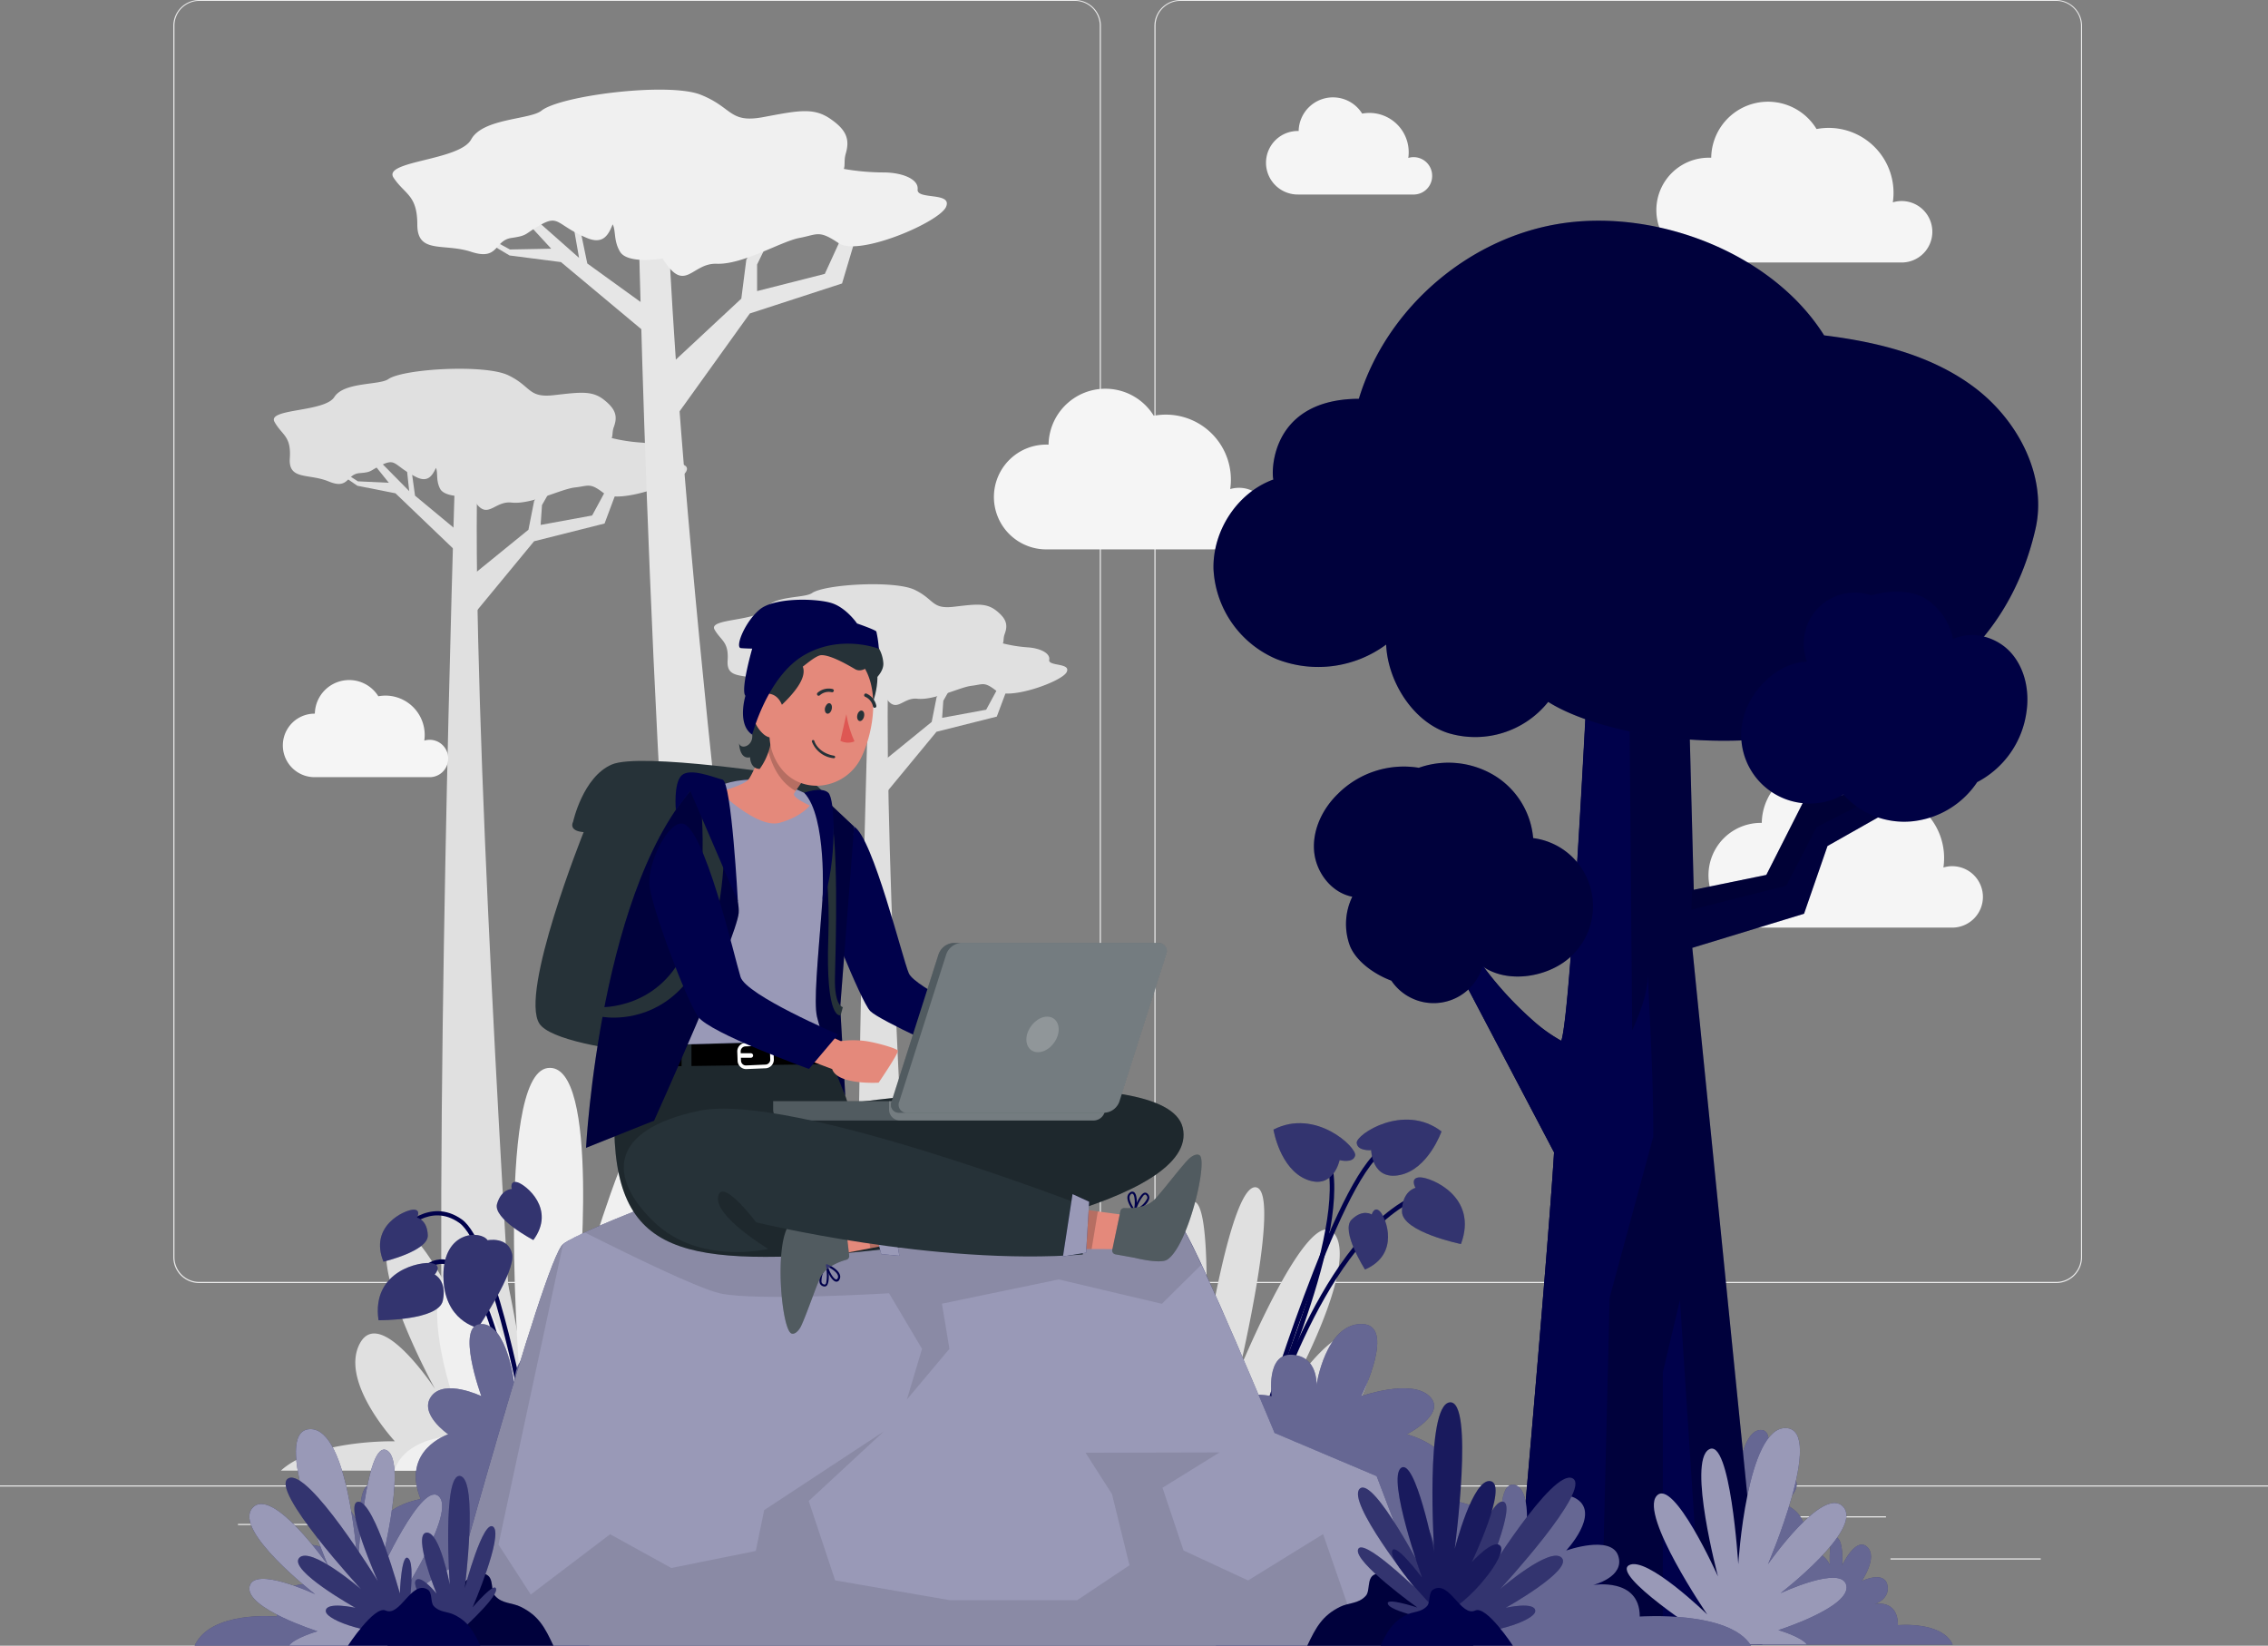 <svg xmlns="http://www.w3.org/2000/svg" width="616.467" height="447.222" viewBox="0 0 616.467 447.222"><rect x="0" y="0" width="616.467" height="447.222" fill="#808080" stroke="none"/><defs><style>.a{fill:#ebebeb;}.b{fill:#e0e0e0;}.c{fill:#e6e6e6;}.d{fill:#f0f0f0;}.e{fill:#f5f5f5;}.f{fill:#00014b;}.g,.k,.l,.m,.p{fill:#fff;}.g{opacity:0.4;}.h,.j,.l{opacity:0.2;}.i,.m{opacity:0.1;}.k{opacity:0.6;}.n{fill:#263238;}.o{fill:#e4897b;}.q{fill:#de5753;}</style></defs><g transform="translate(0 -55)"><g transform="translate(0 55)"><rect class="a" width="616.467" height="0.308" transform="translate(0 403.663)"/><rect class="a" width="40.835" height="0.308" transform="translate(513.862 423.5)"/><rect class="a" width="10.714" height="0.308" transform="translate(397.658 426.854)"/><rect class="a" width="23.66" height="0.308" transform="translate(488.969 412.059)"/><rect class="a" width="53.25" height="0.308" transform="translate(64.68 414.13)"/><rect class="a" width="7.804" height="0.308" transform="translate(128.916 414.13)"/><rect class="a" width="115.501" height="0.308" transform="translate(162.094 419.333)"/><path class="a" d="M283.3,403.674H45.238a7.04,7.04,0,0,1-7.028-7.04V61.978A7.04,7.04,0,0,1,45.238,55H283.3a7.04,7.04,0,0,1,7.04,7.04V396.634A7.04,7.04,0,0,1,283.3,403.674ZM45.238,55.247a6.732,6.732,0,0,0-6.719,6.732V396.634a6.732,6.732,0,0,0,6.719,6.732H283.3a6.744,6.744,0,0,0,6.732-6.732V61.978a6.744,6.744,0,0,0-6.732-6.732Z" transform="translate(8.9 -55)"/><path class="a" d="M499.62,403.674H261.54a7.052,7.052,0,0,1-7.04-7.04V61.978A7.052,7.052,0,0,1,261.54,55H499.62a7.04,7.04,0,0,1,7.015,6.978V396.634A7.04,7.04,0,0,1,499.62,403.674ZM261.54,55.247a6.744,6.744,0,0,0-6.732,6.732V396.634a6.744,6.744,0,0,0,6.732,6.732H499.62a6.744,6.744,0,0,0,6.732-6.732V61.978a6.744,6.744,0,0,0-6.732-6.732Z" transform="translate(59.282 -55)"/><path class="b" d="M147.089,393.688H61.93c9.235-8.483,30.971-7.965,30.971-7.965s-15.079-16.188-9.518-26.582,20.454,12.391,20.454,12.391-18.728-33.893-11.762-42.339S117.77,366.3,117.77,366.3s-11.38-48.22-4.537-49.589,13.994,45.729,13.994,45.729-2.466-43.054,3.292-41.821,3.008,57.405,3.008,57.405,5.795-28.666,8.261-19.517-2.466,28.74-2.466,28.74a7.4,7.4,0,0,1,7.768,6.436Z" transform="translate(14.426 5.956)"/><path class="b" d="M167.24,398.04H277.822c-11.984-11.01-40.218-10.332-40.218-10.332s19.579-21.046,12.329-34.522-26.545,16.028-26.545,16.028S247.7,325.2,238.652,314.226,205.3,362.433,205.3,362.433s14.8-62.621,5.881-64.4-18.161,59.378-18.161,59.378,3.193-55.9-4.291-54.311-3.847,74.555-3.847,74.555-7.521-37.222-10.739-25.349,3.218,37.321,3.218,37.321C169.989,389.78,167.857,394.847,167.24,398.04Z" transform="translate(38.956 1.603)"/><path class="b" d="M249.48,393.688h85.159c-9.235-8.483-30.971-7.965-30.971-7.965s15.079-16.188,9.518-26.582-20.454,12.391-20.454,12.391,18.728-33.893,11.762-42.339S278.8,366.3,278.8,366.3s11.38-48.22,4.537-49.589-13.994,45.729-13.994,45.729,2.466-43.054-3.292-41.821-2.971,57.405-2.971,57.405-5.795-28.666-8.261-19.517,2.466,28.74,2.466,28.74A7.4,7.4,0,0,0,249.48,393.688Z" transform="translate(58.112 5.956)"/><path class="b" d="M118.625,430.031c-3.773-57.948-12.859-206.233-11.577-268.965l-6.054-.407s-6.041,188.984-2.737,269.371Z" transform="translate(22.657 -30.388)"/><path class="b" d="M104.44,188.707l15.547-12.638,1.553-7.841,9.333-14.24,2.01-.727-9.21,16.1-.37,5.4L137.3,172.2l5.856-10.813,6.177-4.845.925,1.6-5.265,4.7-4.315,11.54-19.16,4.821L101.53,203.428Z" transform="translate(23.65 -32.112)"/><path class="b" d="M108.2,178.124l-.752,5.3-16.8-16.09-10.357-2.047L72.3,159.778l.542-.53,7.595,4.833,8.409.395-7.965-9.9-7.841-5.708.53-.333,7.866,5.092,12.946,13.106L93.1,154.748l-3-5.092-.3-1.406L93.58,153.8l9.839-3.243.826.616-10.1,3.588,1.825,13.217Z" transform="translate(16.841 -33.279)"/><path class="b" d="M166.921,160.272c.382-2.145-3.021-3.7-6.695-3.933a46.457,46.457,0,0,1-8.026-1.233c.345-.764.1-1.689.592-3.021,1.073-2.91.493-4.87-2.725-7.4s-6.461-2.034-13.562-1.233-6.066-2.367-12.428-5.413-28.518-1.775-32.6,1.06c-2.466,1.7-12.021.7-14.672,4.87s-18.321,3.058-16.25,6.756,4.574,3.785,4.155,9.863,5.092,4.044,10.591,6.325,4.759-2,8.359-2.269,2.6-.641,6.3-2.355,3.181.444,9.05,3.391c3.23,1.627,4.426-.345,5.425-2.466.6,1.369-.074,3.366,1.134,5.684.974,1.849,4.858,2.269,8.557,1.923,4.056,7.694,5.795,1.233,10.874,1.825,5.363.579,13.427-3.7,17.2-4.106s4.032-1.418,7.928,1.615,20.726-2.885,22.316-5.93S166.539,162.417,166.921,160.272Z" transform="translate(14.062 -36.066)"/><path class="b" d="M206.265,419.789c-3.575-56.653-9.863-166.015-8.914-214.814l-5.178-.345s-4.5,140.406-2.811,215.159Z" transform="translate(44.02 -20.146)"/><path class="b" d="M195.093,228.618l13.291-10.813,1.332-6.707,7.977-12.169,1.714-.629-7.866,13.76-.321,4.636,11.972-2.207,5.006-9.235,5.289-4.155.789,1.369-4.5,4.019-3.7,9.876-16.386,4.118-17.1,20.713Z" transform="translate(44.861 -21.621)"/><path class="b" d="M198.3,219.569l-.641,4.525-14.376-13.76-8.852-1.751-6.83-4.71.468-.456,6.485,4.13,7.188.345-6.806-8.47-6.707-4.882.456-.284,6.732,4.352,11.072,11.207-1.1-10.246-2.577-4.365-.247-1.2,3.23,4.747,8.421-2.774.7.53-8.631,3.07,1.554,11.306Z" transform="translate(39.04 -22.62)"/><path class="b" d="M248.526,204.3c.321-1.837-2.589-3.144-5.721-3.366a39.12,39.12,0,0,1-6.88-1.085c.3-.653.086-1.455.506-2.589.925-2.466.432-4.155-2.318-6.325s-5.536-1.738-11.565-1.036-5.178-2.022-10.628-4.623-24.387-1.517-27.877.9c-2.1,1.455-10.283.616-12.551,4.18S155.785,193,157.56,196.1s3.9,3.243,3.551,8.421,4.34,3.452,9.05,5.4,4.081-1.7,7.151-1.936,2.232-.542,5.388-2.01,2.725.37,7.743,2.9c2.762,1.393,3.785-.3,4.648-2.059.505,1.171-.074,2.885.962,4.858.826,1.59,4.155,1.948,7.311,1.652,3.465,6.584,4.932,1.085,9.309,1.566,4.574.493,11.479-3.132,14.709-3.514s3.44-1.233,6.781,1.381,17.73-2.466,19.086-5.08S248.144,206.135,248.526,204.3Z" transform="translate(36.664 -25.005)"/><path class="c" d="M176.568,385.909c-1.147-8.113-22.735-174.916-27.63-278.409H140.85s4.55,209.093,18.1,285.313Z" transform="translate(32.809 -42.771)"/><path class="d" d="M86.92,400.921H301.611c-23.29-12.7-78.082-11.91-78.082-11.91s38.011-24.252,23.993-39.787-51.549,18.494-51.549,18.494,47.2-50.723,29.59-63.373S160.8,359.9,160.8,359.9s28.666-72.176,11.429-74.223-35.274,68.44-35.274,68.44,6.165-64.433-8.322-62.6-7.484,85.923-7.484,85.923-14.6-42.894-20.837-29.221,6.263,43.017,6.263,43.017C92.234,391.4,88.1,397.246,86.92,400.921Z" transform="translate(20.247 -1.277)"/><path class="c" d="M148.055,144.987l19.554-18.21,1.356-10.579,11.146-19.8,2.6-1.147L171.9,117.5v7.225l18.4-4.673,6.83-14.906,7.78-7.028,1.369,2.047L199.69,106.9l-4.7,15.757-25.066,8.15L145.49,164.837Z" transform="translate(33.89 -45.624)"/><path class="c" d="M152.751,130.342l-.518,7.1-23.82-19.887-13.969-1.8-11.133-6.621.69-.752,10.529,5.745,11.232-.21-11.5-12.477L103.31,94.55l.69-.493,10.924,6.078,18.408,16.275-2.786-15.843-4.451-6.51-.518-1.837,5.536,7.052,12.8-5.215,1.147.752-13.106,5.7,3.613,17.421Z" transform="translate(24.064 -46.33)"/><path class="d" d="M229.269,101.885c.308-2.885-4.352-4.624-9.259-4.624a63.683,63.683,0,0,1-10.8-.962c.382-1.06,0-2.281.505-4.093,1.171-3.958.234-6.522-4.291-9.592s-8.791-2.133-18.1-.395-8.273-2.6-17.027-6.078-38.11.21-43.288,4.34c-3.107,2.466-15.942,2.022-19.1,7.817S83.746,94.081,86.828,98.7s6.448,4.636,6.448,12.736,7.126,4.932,14.66,7.4,6.165-3.082,10.924-3.773,3.4-1.085,8.174-3.7,4.266.3,12.329,3.7c4.451,1.874,5.869-.851,7.015-3.7.912,1.775.21,4.5,2.022,7.472,1.455,2.38,6.67,2.577,11.553,1.788,6.091,9.863,7.829,1.233,14.647,1.455,7.176.284,17.532-6.078,22.526-7.015s5.228-2.244,10.7,1.43,27.322-5.7,29.159-9.863S228.961,104.782,229.269,101.885Z" transform="translate(20.154 -50.398)"/><path class="e" d="M440.174,112.756a8.347,8.347,0,0,0-8.347-8.347,8.137,8.137,0,0,0-2.392.358A17.645,17.645,0,0,0,408.7,84.843a15.436,15.436,0,0,0-28.629,7.8h-.259a14.24,14.24,0,1,0,0,28.468h52.252A8.347,8.347,0,0,0,440.174,112.756Z" transform="translate(85.056 -49.778)"/><path class="e" d="M294.085,175.943a8.335,8.335,0,0,0-8.347-8.335,8.5,8.5,0,0,0-2.392.345,17.675,17.675,0,0,0-20.775-19.924,15.449,15.449,0,0,0-28.6,7.841h-.2a14.24,14.24,0,1,0,0,28.468h52.252A8.335,8.335,0,0,0,294.085,175.943Z" transform="translate(51.038 -35.043)"/><path class="e" d="M451.243,259.366a8.347,8.347,0,0,0-8.347-8.347,8.137,8.137,0,0,0-2.392.358,17.645,17.645,0,0,0-20.738-19.924,15.436,15.436,0,0,0-28.629,7.8h-.259a14.228,14.228,0,1,0,0,28.456H443.13A8.347,8.347,0,0,0,451.243,259.366Z" transform="translate(87.735 -15.628)"/><path class="e" d="M107.319,226.17a5.055,5.055,0,0,0-5.043-5.043,5.13,5.13,0,0,0-1.455.222,10.69,10.69,0,0,0-10.529-12.231,10.255,10.255,0,0,0-1.96.185,9.333,9.333,0,0,0-17.261,4.722h-.16a8.631,8.631,0,0,0,0,17.261h31.5A5.043,5.043,0,0,0,107.319,226.17Z" transform="translate(14.507 -20.085)"/><path class="e" d="M324.244,97.752a5.043,5.043,0,0,0-6.485-4.833,10.69,10.69,0,0,0-10.566-12.231,11.5,11.5,0,0,0-1.973.185A9.333,9.333,0,0,0,287.958,85.6h-.148a8.631,8.631,0,1,0,0,17.261H319.4A5.03,5.03,0,0,0,324.244,97.752Z" transform="translate(65.03 -50.001)"/></g><g transform="translate(329.837 114.976)"><path class="f" d="M373.085,406.944s-4.007-.21-4.4-11.1,6.658-13.883,12.083-12.539c0,0-.789-7.8,2.725-7.509s3.28,5.487,3.28,5.487,1.233-11.1,6-11.1,0,13.081,0,13.081,6.646-3.193,9.087,0-3.045,6.929-3.045,6.929,8.631,2.811,5.006,11.738c0,0,6,.937,7.681,4.932,0,0-.481-8.076,1.689-7.533s1.677,7.62,1.677,7.62,3.6-7.767,6.72-5.03-1.43,9.333-1.43,9.333,6-2.91,6.954.949-3.354,5.3-3.354,5.3S430,416.067,430,423.231c0,0,12.009-1.147,14.894,5.289H373.38Z" transform="translate(-243.962 -41.558)"/><path class="g" d="M373.085,406.944s-4.007-.21-4.4-11.1,6.658-13.883,12.083-12.539c0,0-.789-7.8,2.725-7.509s3.28,5.487,3.28,5.487,1.233-11.1,6-11.1,0,13.081,0,13.081,6.646-3.193,9.087,0-3.045,6.929-3.045,6.929,8.631,2.811,5.006,11.738c0,0,6,.937,7.681,4.932,0,0-.481-8.076,1.689-7.533s1.677,7.62,1.677,7.62,3.6-7.767,6.72-5.03-1.43,9.333-1.43,9.333,6-2.91,6.954.949-3.354,5.3-3.354,5.3S430,416.067,430,423.231c0,0,12.009-1.147,14.894,5.289H373.38Z" transform="translate(-243.962 -41.558)"/><path class="f" d="M348.424,336.691c-1.726,28.357-11.1,133.157-11.1,133.157l67.7.629L385.992,281.111l30.379-9.272,6.374-18.408L448.4,238.92l12.539-19.258-4.845-1.233L442.25,236.207,426.1,239.721l6.917-16.386h-7.669l-19.234,37.95-19.727,4.044-1.8-69.044c-19.826,9.259-26.163-6.165-26.163-6.165s-5.129,108.079-8.014,116.241h0a42.413,42.413,0,0,1-8.1-5.856,94.689,94.689,0,0,1-17.261-20.417l-1.233-2.034H317.65Z" transform="translate(-255.845 -83.502)"/><g class="h" transform="translate(61.805 106.618)"><path d="M348.424,336.691c-1.726,28.357-11.1,133.157-11.1,133.157l67.7.629L385.992,281.111l30.379-9.272,6.374-18.408L448.4,238.92l12.539-19.258-4.845-1.233L442.25,236.207,426.1,239.721l6.917-16.386h-7.669l-19.234,37.95-19.727,4.044-1.8-69.044c-19.826,9.259-26.163-6.165-26.163-6.165s-5.129,108.079-8.014,116.241h0a42.413,42.413,0,0,1-8.1-5.856,94.689,94.689,0,0,1-17.261-20.417l-1.233-2.034H317.65Z" transform="translate(-317.65 -190.12)"/></g><path class="i" d="M406.924,242.955l-8.248,15.9-25.805,6.535s.086-4.056.505-9.259l.111,3.9,19.727-4.044,19.271-37.95h7.693l-6.917,16.386,16.151-3.514,13.846-17.779.678.16-10.665,16.139Z" transform="translate(-242.983 -78.142)"/><path class="f" d="M371.238,341.56l6.091,93.493-10.739-.1V361.164Z" transform="translate(-244.446 -48.227)"/><path class="f" d="M348.433,336.68,317.61,278.1h6.165l1.233,2.034a94.689,94.689,0,0,0,17.261,20.417,42.411,42.411,0,0,0,8.1,5.856c2.885-8.162,8.014-116.241,8.014-116.241a15.93,15.93,0,0,0,10.406,8.631q.431,52.363.875,104.725c2.182-4.932,4.081-9.728,4.266-14.894.653,14.3,1.529,29.677,1.467,43.794l-11.861,43.757-2.293,93.876-23.87-.222S346.707,365.037,348.433,336.68Z" transform="translate(-255.855 -83.491)"/><path class="f" d="M283.905,173.941c-9.863,3.526-16.682,13.969-16.373,24.461a28.111,28.111,0,0,0,17.1,24.363,31.033,31.033,0,0,0,29.825-3.933c.432,10.073,7.311,21.021,16.916,24.067a25.386,25.386,0,0,0,27.125-8.483c25.892,16.262,116.512,22.291,132.442-46.962,3.28-14.3-4.685-29.442-16.361-38.332S448.058,136.6,433.5,134.807c-13.821-22.008-44.472-34.029-70.277-30.577s-48.652,22.945-56.185,47.813C280.786,152.167,283.523,175.7,283.905,173.941Z" transform="translate(-267.522 -103.645)"/><g class="h"><path d="M283.905,173.941c-9.863,3.526-16.682,13.969-16.373,24.461a28.111,28.111,0,0,0,17.1,24.363,31.033,31.033,0,0,0,29.825-3.933c.432,10.073,7.311,21.021,16.916,24.067a25.386,25.386,0,0,0,27.125-8.483c25.892,16.262,116.512,22.291,132.442-46.962,3.28-14.3-4.685-29.442-16.361-38.332S448.058,136.6,433.5,134.807c-13.821-22.008-44.472-34.029-70.277-30.577s-48.652,22.945-56.185,47.813C280.786,152.167,283.523,175.7,283.905,173.941Z" transform="translate(-267.522 -103.645)"/></g><path class="f" d="M310.717,282.34a13.858,13.858,0,0,0,24.794-3.884c6.165,4.315,15.609,3.255,21.823-.949a18.63,18.63,0,0,0-8.076-33.906,22.193,22.193,0,0,0-10.394-16.928,24.178,24.178,0,0,0-20.689-2.182,25.337,25.337,0,0,0-22.02,7.114c-4.155,4.032-6.917,9.753-6.436,15.523s4.7,11.306,10.381,12.4a17,17,0,0,0-.592,13.5C301.347,277.322,306.3,280.7,310.717,282.34Z" transform="translate(-262.364 -75.818)"/><path class="j" d="M310.717,282.34a13.858,13.858,0,0,0,24.794-3.884c6.165,4.315,15.609,3.255,21.823-.949a18.63,18.63,0,0,0-8.076-33.906,22.193,22.193,0,0,0-10.394-16.928,24.178,24.178,0,0,0-20.689-2.182,25.337,25.337,0,0,0-22.02,7.114c-4.155,4.032-6.917,9.753-6.436,15.523s4.7,11.306,10.381,12.4a17,17,0,0,0-.592,13.5C301.347,277.322,306.3,280.7,310.717,282.34Z" transform="translate(-262.364 -75.818)"/><path class="f" d="M419.245,186.42a13.858,13.858,0,0,0-17.483,18c-7.5.234-14.438,6.781-16.879,13.87a18.617,18.617,0,0,0,26.767,22.279,22.193,22.193,0,0,0,18.494,7.274,24.227,24.227,0,0,0,17.865-10.677,25.349,25.349,0,0,0,13.365-18.876c.9-5.709-.321-11.947-4.18-16.275s-10.542-6.165-15.745-3.7a17,17,0,0,0-7.632-11.1C429.762,184.818,423.757,185.089,419.245,186.42Z" transform="translate(-240.422 -84.599)"/><path class="i" d="M419.245,186.42a13.858,13.858,0,0,0-17.483,18c-7.5.234-14.438,6.781-16.879,13.87a18.617,18.617,0,0,0,26.767,22.279,22.193,22.193,0,0,0,18.494,7.274,24.227,24.227,0,0,0,17.865-10.677,25.349,25.349,0,0,0,13.365-18.876c.9-5.709-.321-11.947-4.18-16.275s-10.542-6.165-15.745-3.7a17,17,0,0,0-7.632-11.1C429.762,184.818,423.757,185.089,419.245,186.42Z" transform="translate(-240.422 -84.599)"/><path class="f" d="M379.369,425.9s-24.868-16.114-20.146-18.852,21.293,13.377,21.293,13.377-18.321-26.8-13.8-32.18,16.719,21.848,16.719,21.848-8.285-31.119-2.466-34.522,7.977,31.181,7.977,31.181,2.281-37.481,13.007-36.988-4.932,36.988-4.932,36.988,15.128-21.687,20.491-15.535S400.44,414.64,400.44,414.64s16.78-7.878,17.9-2.034-18.494,12.07-18.494,12.07,6.3,1.812,7.767,3.933H374.1S373.562,427.018,379.369,425.9Z" transform="translate(-246.301 -41.659)"/><path class="k" d="M379.369,425.9s-24.868-16.114-20.146-18.852,21.293,13.377,21.293,13.377-18.321-26.8-13.8-32.18,16.719,21.848,16.719,21.848-8.285-31.119-2.466-34.522,7.977,31.181,7.977,31.181,2.281-37.481,13.007-36.988-4.932,36.988-4.932,36.988,15.128-21.687,20.491-15.535S400.44,414.64,400.44,414.64s16.78-7.878,17.9-2.034-18.494,12.07-18.494,12.07,6.3,1.812,7.767,3.933H374.1S373.562,427.018,379.369,425.9Z" transform="translate(-246.301 -41.659)"/></g><g transform="translate(52.905 359.267)"><path class="f" d="M120.815,374.57c-.086-.444-8.421-43.683-16.558-49.441-7.9-5.573-14.8,2.084-15.042,2.466l-.925-.8c.074-.1,7.878-8.815,16.669-2.6,8.557,6.029,16.719,48.4,17.064,50.205Z" transform="translate(-32.339 -297.084)"/><path class="f" d="M117.618,375.66c0-.3-3.082-30.022-12.662-39.146-2.318-2.207-4.587-3.07-6.744-2.564-5.129,1.171-8.3,9.469-8.322,9.555l-1.159-.431c.136-.37,3.428-9,9.2-10.332,2.589-.592,5.24.37,7.878,2.873,9.863,9.444,12.921,38.689,13.044,39.922Z" transform="translate(-32.237 -294.611)"/><path class="f" d="M109.771,328.648s5.573-1.122,6.646,3.7-9.272,20.109-9.272,20.109-9.395-1.812-9.395-14.166S107.922,325.9,109.771,328.648Z" transform="translate(-30.136 -295.868)"/><path class="l" d="M109.771,328.648s5.573-1.122,6.646,3.7-9.272,20.109-9.272,20.109-9.395-1.812-9.395-14.166S107.922,325.9,109.771,328.648Z" transform="translate(-30.136 -295.868)"/><path class="f" d="M98.751,336.525s2.244-2.466-.7-3.07S81.5,335.379,83.487,348.941c0,0,16.324.136,17.483-5.339S98.751,336.525,98.751,336.525Z" transform="translate(-33.504 -294.425)"/><path class="l" d="M98.751,336.525s2.244-2.466-.7-3.07S81.5,335.379,83.487,348.941c0,0,16.324.136,17.483-5.339S98.751,336.525,98.751,336.525Z" transform="translate(-33.504 -294.425)"/><path class="f" d="M113.6,317.445s-.629-2.466,1.566-1.825,10.542,7.225,4.3,15.683c0,0-11.1-5.795-9.863-9.863S113.6,317.445,113.6,317.445Z" transform="translate(-27.396 -298.585)"/><path class="l" d="M113.6,317.445s-.629-2.466,1.566-1.825,10.542,7.225,4.3,15.683c0,0-11.1-5.795-9.863-9.863S113.6,317.445,113.6,317.445Z" transform="translate(-27.396 -298.585)"/><path class="f" d="M279.413,384.121l-1.233-.333c.148-.505,14.376-51.142,40.107-64.778l.579,1.085C293.641,333.5,279.549,383.616,279.413,384.121Z" transform="translate(11.892 -297.77)"/><path class="f" d="M279.582,380.837l-1.122-.518c.259-.53,24.807-54.187,16.349-71.227l1.1-.543C304.635,326.107,280.605,378.618,279.582,380.837Z" transform="translate(11.958 -300.207)"/><path class="f" d="M278.823,384.816l-1.233-.358c.838-2.786,20.553-68.268,33.166-76.319l.666,1.036C299.24,316.98,279.02,384.138,278.823,384.816Z" transform="translate(11.755 -300.302)"/><path class="f" d="M298.714,312.6s3.7.974,4.229-1.233-10.788-12.958-22.193-7.052c0,0,1.726,10.677,9.025,13.562S298.714,312.6,298.714,312.6Z" transform="translate(12.491 -301.602)"/><path class="l" d="M298.714,312.6s3.7.974,4.229-1.233-10.788-12.958-22.193-7.052c0,0,1.726,10.677,9.025,13.562S298.714,312.6,298.714,312.6Z" transform="translate(12.491 -301.602)"/><path class="f" d="M303.033,310.077s-3.8.321-3.933-2,12.884-10.887,23.044-3.082c0,0-3.576,10.209-11.269,11.824S303.033,310.077,303.033,310.077Z" transform="translate(16.765 -301.783)"/><path class="l" d="M303.033,310.077s-3.8.321-3.933-2,12.884-10.887,23.044-3.082c0,0-3.576,10.209-11.269,11.824S303.033,310.077,303.033,310.077Z" transform="translate(16.765 -301.783)"/><path class="f" d="M312.754,317.358s-1.677-2.9,1.319-2.848,15.806,5.277,11.035,18.112c0,0-16.028-3.267-16.028-8.852S312.754,317.358,312.754,317.358Z" transform="translate(19.09 -298.819)"/><path class="l" d="M312.754,317.358s-1.677-2.9,1.319-2.848,15.806,5.277,11.035,18.112c0,0-16.028-3.267-16.028-8.852S312.754,317.358,312.754,317.358Z" transform="translate(19.09 -298.819)"/><path class="f" d="M303.595,322.959s.7-2.466,2.281-.789,5.511,11.516-4.106,15.732c0,0-6.72-10.554-3.637-13.562S303.595,322.959,303.595,322.959Z" transform="translate(16.352 -297.17)"/><path class="l" d="M303.595,322.959s.7-2.466,2.281-.789,5.511,11.516-4.106,15.732c0,0-6.72-10.554-3.637-13.562S303.595,322.959,303.595,322.959Z" transform="translate(16.352 -297.17)"/><path class="f" d="M93.829,323.788s1.233-2.269-1.073-2.158-12,4.4-8.039,14.129c0,0,12.181-2.873,12.046-7.151S93.829,323.788,93.829,323.788Z" transform="translate(-33.39 -297.161)"/><path class="l" d="M93.829,323.788s1.233-2.269-1.073-2.158-12,4.4-8.039,14.129c0,0,12.181-2.873,12.046-7.151S93.829,323.788,93.829,323.788Z" transform="translate(-33.39 -297.161)"/><path class="f" d="M269.375,401.942s-8.137-.321-8.939-16.731S274,364.424,284.984,366.434c0,0-1.615-11.688,5.536-11.257s6.658,8.236,6.658,8.236,2.466-16.571,12.194-16.583,0,19.6,0,19.6,13.5-4.784,18.494,0-6.165,10.381-6.165,10.381,17.5,4.2,10.184,17.594c0,0,12.194,1.406,15.609,7.4,0,0-.974-12.1,3.415-11.281s3.4,11.417,3.4,11.417,7.324-11.651,13.661-7.533-2.922,13.981-2.922,13.981,12.194-4.365,14.142,1.418-6.83,7.952-6.83,7.952,12.687-2.17,12.687,8.569c0,0,24.387-1.726,30.244,7.915H269.868Z" transform="translate(7.752 -291.29)"/><path class="g" d="M269.375,401.942s-8.137-.321-8.939-16.731S274,364.424,284.984,366.434c0,0-1.615-11.688,5.536-11.257s6.658,8.236,6.658,8.236,2.466-16.571,12.194-16.583,0,19.6,0,19.6,13.5-4.784,18.494,0-6.165,10.381-6.165,10.381,17.5,4.2,10.184,17.594c0,0,12.194,1.406,15.609,7.4,0,0-.974-12.1,3.415-11.281s3.4,11.417,3.4,11.417,7.324-11.651,13.661-7.533-2.922,13.981-2.922,13.981,12.194-4.365,14.142,1.418-6.83,7.952-6.83,7.952,12.687-2.17,12.687,8.569c0,0,24.387-1.726,30.244,7.915H269.868Z" transform="translate(7.752 -291.29)"/><path class="f" d="M150.36,401.942s6-.321,6.6-16.731-9.974-20.787-18.112-18.778c0,0,1.233-11.688-4.081-11.257s-4.932,8.236-4.932,8.236-1.8-16.571-9-16.583,0,19.6,0,19.6-9.95-4.784-13.562,0,4.574,10.381,4.574,10.381-12.909,4.2-7.509,17.594c0,0-9,1.406-11.516,7.4,0,0,.715-12.1-2.466-11.281s-2.466,11.417-2.466,11.417-5.388-11.651-10.073-7.533,2.158,13.981,2.158,13.981-8.988-4.365-10.431,1.418,5.043,7.952,5.043,7.952-9.358-2.17-9.358,8.569c0,0-17.989-1.726-22.316,7.915H150.175Z" transform="translate(-42.91 -291.29)"/><path class="g" d="M150.36,401.942s6-.321,6.6-16.731-9.974-20.787-18.112-18.778c0,0,1.233-11.688-4.081-11.257s-4.932,8.236-4.932,8.236-1.8-16.571-9-16.583,0,19.6,0,19.6-9.95-4.784-13.562,0,4.574,10.381,4.574,10.381-12.909,4.2-7.509,17.594c0,0-9,1.406-11.516,7.4,0,0,.715-12.1-2.466-11.281s-2.466,11.417-2.466,11.417-5.388-11.651-10.073-7.533,2.158,13.981,2.158,13.981-8.988-4.365-10.431,1.418,5.043,7.952,5.043,7.952-9.358-2.17-9.358,8.569c0,0-17.989-1.726-22.316,7.915H150.175Z" transform="translate(-42.91 -291.29)"/><path class="f" d="M94.018,426.112S118.874,410,114.189,407.285s-21.33,13.365-21.33,13.365,18.321-26.8,13.8-32.18-16.719,21.848-16.719,21.848S98.222,379.2,92.4,375.8s-8,31.193-8,31.193S82.133,369.5,71.394,370s4.932,36.988,4.932,36.988S61.173,385.277,55.8,391.442s17.064,23.426,17.064,23.426-16.78-7.878-17.853-2.01S73.5,424.928,73.5,424.928s-6.313,1.812-7.767,3.921H99.283S99.813,427.246,94.018,426.112Z" transform="translate(-40.102 -285.894)"/><path class="k" d="M94.018,426.112S118.874,410,114.189,407.285s-21.33,13.365-21.33,13.365,18.321-26.8,13.8-32.18-16.719,21.848-16.719,21.848S98.222,379.2,92.4,375.8s-8,31.193-8,31.193S82.133,369.5,71.394,370s4.932,36.988,4.932,36.988S61.173,385.277,55.8,391.442s17.064,23.426,17.064,23.426-16.78-7.878-17.853-2.01S73.5,424.928,73.5,424.928s-6.313,1.812-7.767,3.921H99.283S99.813,427.246,94.018,426.112Z" transform="translate(-40.102 -285.894)"/><path class="f" d="M96.73,441.163s28.6-105.256,33.807-109.152,34.88-14.882,34.88-14.882,72.188,12.058,83.038,10.862,45.717-7.9,50.723,0,24.745,55.4,24.745,55.4l27.729,11.7,17.569,46.075Z" transform="translate(-30.374 -298.208)"/><path class="k" d="M369.218,441.159H96.74s28.468-104.8,33.77-109.139h0a38.919,38.919,0,0,1,5.832-3.144c10.307-4.8,29.048-11.725,29.048-11.725s72.188,12.058,83.038,10.862,45.717-7.915,50.723,0c1.06,1.689,2.8,5.166,4.87,9.6,7.669,16.336,19.9,45.754,19.9,45.754l27.729,11.713Z" transform="translate(-30.371 -298.204)"/><path class="i" d="M296.552,337.6l-10.763,10.653-28.049-6.621L226,348.225l2.034,12.268-11.553,13.76,4.106-13.76-8.963-15.1s-36.519,2.219-46.05,0c-5.98-1.393-24.067-10.2-36.667-16.534,10.307-4.8,29.048-11.725,29.048-11.725S230.146,329.188,241,327.992s45.717-7.915,50.723,0C292.742,329.681,294.481,333.158,296.552,337.6Z" transform="translate(-22.878 -298.208)"/><path class="i" d="M369.218,438.349H96.74s28.468-104.8,33.77-109.139h0l-17.557,81.67,8.778,13.562,21.576-16.373,16.632,9.173,22.957-4.636,2.281-11.1L217.7,380.118l-20.417,18.913,7.188,21.576L235.729,426h34.522l14.216-9.506-4.759-19.357-7.188-11.22,36.433-.086-15.51,9.6,5.721,17.051,17.545,8.137L337.1,408.031l8.31,24.018Z" transform="translate(-30.371 -295.395)"/><path class="f" d="M288.2,421.454h45.162s-8.988-13.76-12.823-12.009c-4.993,2.269-8.692-10.2-14.216-7.25-1.948,1.048-.986,4.377-2.219,5.721-2.022,2.219-4.6,1.788-7.04,3.008C292.269,413.317,290.567,416.473,288.2,421.454Z" transform="translate(14.226 -278.499)"/><path class="j" d="M288.2,421.454h45.162s-8.988-13.76-12.823-12.009c-4.993,2.269-8.692-10.2-14.216-7.25-1.948,1.048-.986,4.377-2.219,5.721-2.022,2.219-4.6,1.788-7.04,3.008C292.269,413.317,290.567,416.473,288.2,421.454Z" transform="translate(14.226 -278.499)"/><path class="f" d="M321.141,422.524s-2.971-17.2-.925-19.727,2.4,9.383,2.4,9.383S329.5,387.324,333.9,387.2s-5.154,21.564-5.154,21.564,18.815-30.749,24.276-27.889S333.3,411,333.3,411s13.76-11.848,16.793-8.495-15.276,13.562-15.276,13.562,8.076-1.812,8.063.875S329.216,424.053,321.141,422.524Z" transform="translate(21.516 -283.404)"/><path class="l" d="M321.141,422.524s-2.971-17.2-.925-19.727,2.4,9.383,2.4,9.383S329.5,387.324,333.9,387.2s-5.154,21.564-5.154,21.564,18.815-30.749,24.276-27.889S333.3,411,333.3,411s13.76-11.848,16.793-8.495-15.276,13.562-15.276,13.562,8.076-1.812,8.063.875S329.216,424.053,321.141,422.524Z" transform="translate(21.516 -283.404)"/><path class="f" d="M323.122,419.56S308.98,417,307.611,414.7s7.928.789,7.928.789S298.278,403.162,299.4,399.71s15.2,10.122,15.2,10.122-18.494-23.228-14.709-26.656,17.742,23.746,17.742,23.746-5.277-13.994-1.837-15.4,6.165,15.658,6.165,15.658.875-6.757,2.947-5.992S326.586,413.741,323.122,419.56Z" transform="translate(16.823 -282.893)"/><path class="l" d="M323.122,419.56S308.98,417,307.611,414.7s7.928.789,7.928.789S298.278,403.162,299.4,399.71s15.2,10.122,15.2,10.122-18.494-23.228-14.709-26.656,17.742,23.746,17.742,23.746-5.277-13.994-1.837-15.4,6.165,15.658,6.165,15.658.875-6.757,2.947-5.992S326.586,413.741,323.122,419.56Z" transform="translate(16.823 -282.893)"/><path class="f" d="M320.3,422.05s-13.661-13.673-13.414-17.261,8.162,6.954,8.162,6.954-9.629-26.89-5.721-29.812,9.025,22.859,9.025,22.859-2.589-39.848,4.192-40.687,1.381,39.824,1.381,39.824,4.932-19.493,9.79-18.408-5.178,22.033-5.178,22.033,6.165-6.793,7.854-4.352S328.59,418.228,320.3,422.05Z" transform="translate(18.579 -287.27)"/><path class="m" d="M320.3,422.05s-13.661-13.673-13.414-17.261,8.162,6.954,8.162,6.954-9.629-26.89-5.721-29.812,9.025,22.859,9.025,22.859-2.589-39.848,4.192-40.687,1.381,39.824,1.381,39.824,4.932-19.493,9.79-18.408-5.178,22.033-5.178,22.033,6.165-6.793,7.854-4.352S328.59,418.228,320.3,422.05Z" transform="translate(18.579 -287.27)"/><path class="f" d="M304.34,420.7h35.989s-7.163-10.961-10.221-9.568c-3.97,1.812-6.917-8.125-11.318-5.77-1.553.826-.8,3.477-1.775,4.55-1.615,1.775-3.7,1.43-5.61,2.4C307.62,414.211,306.226,416.726,304.34,420.7Z" transform="translate(17.986 -277.741)"/><path class="f" d="M130.525,421.454H85.4s9-13.76,12.835-12.009c4.932,2.269,8.631-10.2,14.2-7.25,1.948,1.048,1,4.377,2.232,5.721,2.022,2.219,4.6,1.788,7.04,3.008C126.506,413.317,128.207,416.473,130.525,421.454Z" transform="translate(-33.013 -278.499)"/><path class="j" d="M130.525,421.454H85.4s9-13.76,12.835-12.009c4.932,2.269,8.631-10.2,14.2-7.25,1.948,1.048,1,4.377,2.232,5.721,2.022,2.219,4.6,1.788,7.04,3.008C126.506,413.317,128.207,416.473,130.525,421.454Z" transform="translate(-33.013 -278.499)"/><path class="f" d="M95.57,422.524s2.959-17.2.912-19.727-2.466,9.383-2.466,9.383S87.2,387.324,82.8,387.237,88.024,408.8,88.024,408.8s-18.852-30.786-24.289-27.926S83.462,411,83.462,411s-13.772-11.849-16.8-8.495,15.288,13.562,15.288,13.562-8.076-1.812-8.063.875S87.482,424.053,95.57,422.524Z" transform="translate(-38.238 -283.404)"/><path class="l" d="M95.57,422.524s2.959-17.2.912-19.727-2.466,9.383-2.466,9.383S87.2,387.324,82.8,387.237,88.024,408.8,88.024,408.8s-18.852-30.786-24.289-27.926S83.462,411,83.462,411s-13.772-11.849-16.8-8.495,15.288,13.562,15.288,13.562-8.076-1.812-8.063.875S87.482,424.053,95.57,422.524Z" transform="translate(-38.238 -283.404)"/><path class="f" d="M102.777,423.425s10.764-9.531,10.751-12.206-6.374,4.8-6.374,4.8,8.384-19.517,5.622-21.86-7.755,16.6-7.755,16.6,3.7-29.443-1.233-30.417-2.86,29.492-2.86,29.492-2.749-14.7-6.411-14.1S97.34,412.3,97.34,412.3s-4.254-5.326-5.634-3.588S96.81,420.232,102.777,423.425Z" transform="translate(-31.588 -283.491)"/><path class="l" d="M102.777,423.425s10.764-9.531,10.751-12.206-6.374,4.8-6.374,4.8,8.384-19.517,5.622-21.86-7.755,16.6-7.755,16.6,3.7-29.443-1.233-30.417-2.86,29.492-2.86,29.492-2.749-14.7-6.411-14.1S97.34,412.3,97.34,412.3s-4.254-5.326-5.634-3.588S96.81,420.232,102.777,423.425Z" transform="translate(-31.588 -283.491)"/><path class="f" d="M112.7,420.7h-36s7.176-10.961,10.233-9.568c3.97,1.812,6.917-8.125,11.318-5.77,1.553.826.789,3.477,1.763,4.55,1.615,1.775,3.7,1.43,5.622,2.4C109.459,414.211,110.815,416.726,112.7,420.7Z" transform="translate(-35.039 -277.741)"/></g><g transform="translate(145.561 217.979)"><path class="n" d="M188.1,226.766s-41.451-6.461-49.317-3.07-10.517,15.584-10.517,15.584-1.418,2.466,2.873,2.786c0,0-17.545,43.707-12,52.079s61.425,11.725,69.044,7.62S213.9,229.885,188.1,226.766Z" transform="translate(-118.06 -178.913)"/><path class="o" d="M196.487,259.82s5.487,12.736,6.719,14.512,28.542,14.327,28.542,14.327a24.107,24.107,0,0,1,6.67,0c3.366.53,8,1.948,8.421,2.466s-5.067,8.495-5.067,8.495-10.911.678-12.329-3.637c0,0-27.359-10.159-30.54-12.823s-12.033-18.4-12.033-18.4Z" transform="translate(-102.032 -170.269)"/><path class="f" d="M189.972,237.2c5.129,3.058,13.155,35.977,14.882,39.885S227.54,290.5,227.54,290.5l-9.3,8.9S197,289.97,194.362,287.331s-13.242-30-13.242-30Z" transform="translate(-103.372 -175.538)"/><path class="n" d="M198.918,301.535s86.453-12.416,91.015,6.547c4.821,20.06-64.593,33.585-106.032,35s-53.423-7.694-46.765-58.959l55.975-.136Z" transform="translate(-114.019 -164.639)"/><path class="j" d="M198.918,301.535s86.453-12.416,91.015,6.547c4.821,20.06-64.593,33.585-106.032,35s-53.423-7.694-46.765-58.959l55.975-.136Z" transform="translate(-114.019 -164.639)"/><path class="f" d="M250.326,323.033a.259.259,0,0,1-.308,0,.21.21,0,0,1-.074-.259c.136-.456,1.5-4.451,2.9-4.87a.863.863,0,0,1,.826.247,1.418,1.418,0,0,1,.493,1.344,3.7,3.7,0,0,1-1.295,1.874,15.094,15.094,0,0,1-2.54,1.664Zm.345-.764a5.942,5.942,0,0,0,2.959-2.848.9.9,0,0,0-.345-.912.308.308,0,0,0-.333-.1,1.233,1.233,0,0,0-.321.2A11.662,11.662,0,0,0,250.671,322.269Z" transform="translate(-87.345 -156.745)"/><path class="f" d="M250.574,323.148a.247.247,0,0,1-.259-.074c-.136-.123-2.047-2.54-1.738-4.167a1.6,1.6,0,0,1,.666-1,.888.888,0,0,1,1.11-.111c1,.715.875,3.945.382,5.178v.123Zm-1.1-4.747a1.06,1.06,0,0,0-.333.579c-.2,1.036.764,2.589,1.233,3.329.321-1.381.222-3.7-.37-4.056a.428.428,0,0,0-.481.074l-.1.074Z" transform="translate(-87.667 -156.798)"/><path class="o" d="M225.96,332.725l18.124.012,8.692.012,1.036-9.161-8.039-1.073L226.12,319.89Z" transform="translate(-92.927 -156.277)"/><path class="n" d="M247.421,324.915l-2.207,10.443a1.048,1.048,0,0,0,.851,1.233l5.2.937s6.917,1.763,8.865.518c5.672-3.625,11.1-26.619,8.828-28.357-.838-.616-2.306.321-3.033,1.073-2.33,2.38-7.3,9.013-9.272,10.985-2.293,2.293-6.374,2.355-8.162,2.269a1.048,1.048,0,0,0-1.073.9Z" transform="translate(-88.447 -158.7)"/><path class="j" d="M225.96,332.725l18.124.012,1.689-10.221L226.12,319.89Z" transform="translate(-92.927 -156.277)"/><path class="n" d="M170.45,297.71V300a2.971,2.971,0,0,0,2.836,2.959h84.32A3.156,3.156,0,0,0,260.651,300V297.71Z" transform="translate(-105.857 -161.443)"/><path class="l" d="M170.45,297.71V300a2.971,2.971,0,0,0,2.836,2.959h84.32A3.156,3.156,0,0,0,260.651,300V297.71Z" transform="translate(-105.857 -161.443)"/><path class="l" d="M196,297.71V300a2.984,2.984,0,0,0,2.848,2.959h52.844A3.156,3.156,0,0,0,254.737,300V297.71Z" transform="translate(-99.906 -161.443)"/><path class="n" d="M198.717,308.979h55.7A4.562,4.562,0,0,0,258.477,306l12.773-40.07a2.219,2.219,0,0,0-2.145-3.095H213.4a4.636,4.636,0,0,0-4.044,3.095l-12.773,40.021a2.17,2.17,0,0,0,2.133,3.033Z" transform="translate(-99.812 -169.568)"/><path class="l" d="M198.717,308.979h55.7A4.562,4.562,0,0,0,258.477,306l12.773-40.07a2.219,2.219,0,0,0-2.145-3.095H213.4a4.636,4.636,0,0,0-4.044,3.095l-12.773,40.021a2.17,2.17,0,0,0,2.133,3.033Z" transform="translate(-99.812 -169.568)"/><path class="l" d="M200.442,308.979H254.05A4.562,4.562,0,0,0,258.106,306l12.773-40.07a2.219,2.219,0,0,0-2.145-3.095H215.1a4.636,4.636,0,0,0-4.044,3.095l-12.773,40.021a2.17,2.17,0,0,0,2.158,3.033Z" transform="translate(-99.416 -169.568)"/><path class="l" d="M226.454,283.913c-.69,2.663.641,4.833,2.971,4.833s4.759-2.17,5.45-4.833-.641-4.833-2.959-4.833S227.17,281.287,226.454,283.913Z" transform="translate(-92.854 -165.783)"/><path class="l" d="M247.421,324.915l-2.207,10.443a1.048,1.048,0,0,0,.851,1.233l5.2.937s6.917,1.763,8.865.518c5.672-3.625,11.1-26.619,8.828-28.357-.838-.616-2.306.321-3.033,1.073-2.33,2.38-7.3,9.013-9.272,10.985-2.293,2.293-6.374,2.355-8.162,2.269a1.048,1.048,0,0,0-1.073.9Z" transform="translate(-88.447 -158.7)"/><path d="M153.563,291.092l-17.483.222.333-5.684,17.15-.37Z" transform="translate(-113.863 -164.343)"/><path d="M178.24,284.671l5.228-.111,1.874,6.14-7.1.1Z" transform="translate(-104.042 -164.506)"/><path d="M182.018,284.69v6.1l-29.578.395v-5.856Z" transform="translate(-110.052 -164.476)"/><path class="p" d="M162.627,289.738l-.086-2.38a2.343,2.343,0,0,1,2.158-2.466l5.351-.222a2.182,2.182,0,0,1,1.615.629,2.466,2.466,0,0,1,.727,1.677l.086,2.367a2.355,2.355,0,0,1-2.17,2.466l-5.339.222h-.1A2.33,2.33,0,0,1,162.627,289.738Zm7.644,1.073a1.369,1.369,0,0,0,1.233-1.455l-.086-2.367a1.48,1.48,0,0,0-.432-.974,1.233,1.233,0,0,0-.937-.37l-5.351.222a1.356,1.356,0,0,0-1.233,1.455l.086,2.38a1.344,1.344,0,0,0,1.369,1.344Z" transform="translate(-107.7 -164.481)"/><path class="p" d="M163.466,288.383h2.688a.629.629,0,0,0,.616-.617.616.616,0,0,0-.616-.616h-2.688a.616.616,0,0,0-.616.616.629.629,0,0,0,.616.616Z" transform="translate(-107.627 -163.903)"/><path class="f" d="M200.825,239.612s-6.744,42.647-3.921,57.948l-62.374,1.812s7.4-44.053,17.2-60.673C151.729,238.651,168.017,211.452,200.825,239.612Z" transform="translate(-114.224 -177.95)"/><path class="k" d="M200.825,239.612s-6.744,42.647-3.921,57.948l-62.374,1.812s7.4-44.053,17.2-60.673C151.729,238.651,168.017,211.452,200.825,239.612Z" transform="translate(-114.224 -177.95)"/><path class="o" d="M158.62,233.127s10.344,10.11,16.324,8.458,8.224-4.7,8.224-4.7-4.808-2.108-4.278-3.255c.062-.123.21-.358.419-.7,1.788-2.712,8.125-11.368,8.125-11.368l-13.562-7.632s-1.11,2.626-2.466,5.758c-1.837,4.167-4.13,9.21-4.932,10.147C165.068,231.487,158.62,233.127,158.62,233.127Z" transform="translate(-108.613 -180.958)"/><path class="j" d="M168.94,219.688c.851,4.808,2.947,10.468,7.965,13.242,1.788-2.712,8.125-11.368,8.125-11.368l-13.562-7.632S170.309,216.556,168.94,219.688Z" transform="translate(-106.209 -180.958)"/><path class="n" d="M167.613,211a23.586,23.586,0,0,0-1.1,7.4c.259,3.058-3.144,4.081-3.575,2.232,0,0,.062,4.5,2.984,3.822,0,0,0,3.119,2.614,3.169a17.261,17.261,0,0,0,3.28-10.566C171.41,211.123,167.613,211,167.613,211Z" transform="translate(-107.606 -181.641)"/><path class="n" d="M186.259,198.992c-4.439,1.837-3.7,12.144,3.7,20.96,4.525-3.9,6.584-12.9,5.511-16.447C193.743,197.82,190.118,197.4,186.259,198.992Z" transform="translate(-102.814 -184.625)"/><path class="o" d="M195.98,224.323h0a30.948,30.948,0,0,1-1.406,3.452c-4.377,8.914-16.965,10.653-22.538,1.837l-.062-.086c-3.7-5.943-2.306-11.479-.764-21.083a13.279,13.279,0,0,1,20.726-8.9C199.2,204.658,198.766,216.124,195.98,224.323Z" transform="translate(-106.05 -184.866)"/><path class="n" d="M181.89,211.235c-.173.777.1,1.492.592,1.6s1.048-.419,1.233-1.233-.086-1.492-.592-1.6S182.112,210.52,181.89,211.235Z" transform="translate(-103.204 -181.876)"/><path class="n" d="M189.01,212.868c-.173.764.1,1.48.6,1.59s1.048-.407,1.233-1.233-.1-1.492-.6-1.6S189.158,212.091,189.01,212.868Z" transform="translate(-101.546 -181.499)"/><path class="q" d="M186.9,212.4a28.432,28.432,0,0,0,2.207,7.4,4.525,4.525,0,0,1-3.834-.148Z" transform="translate(-102.405 -181.315)"/><path class="n" d="M180.517,208.718a.506.506,0,0,1-.271-.123.481.481,0,0,1,0-.666,4.574,4.574,0,0,1,4.106-1.036.444.444,0,0,1,.321.543h0a.481.481,0,0,1-.579.321h0a3.625,3.625,0,0,0-3.23.851A.469.469,0,0,1,180.517,208.718Z" transform="translate(-103.607 -182.626)"/><path class="n" d="M193.27,211.732a.518.518,0,0,1-.358-.358,3.7,3.7,0,0,0-2.084-2.614.464.464,0,1,1,.308-.875,4.6,4.6,0,0,1,2.675,3.28.456.456,0,0,1-.333.555h0A.518.518,0,0,1,193.27,211.732Z" transform="translate(-101.182 -182.372)"/><path class="n" d="M184.91,223.054h0a7.077,7.077,0,0,1-5.918-4.513.345.345,0,0,1,.234-.419.358.358,0,0,1,.432.234c0,.136,1.011,3.267,5.363,4.019a.358.358,0,0,1,.284.395.345.345,0,0,1-.395.284Z" transform="translate(-103.87 -179.985)"/><path class="n" d="M198.34,207.92s2.86-2.195,2.749-4.759a9.432,9.432,0,0,0-5.03-7.78,18.334,18.334,0,0,0-8.963-2.466c-10.924-.641-16.867,2.638-18.741,8.47-1.159,2.071-1.134,5.918-.1,9.518a.111.111,0,0,1,0,.062h0a15.83,15.83,0,0,0,2.848,5.647c6.658-5.77,9.136-9.863,8.088-12.576.222-.062,3.526-3.021,4.993-3.095,2.121-.111,6.029,1.9,9.2,3.785,1.738,1.023,3.526-.616,3.526-.616Z" transform="translate(-106.548 -185.872)"/><path class="o" d="M165.852,212.556a9.223,9.223,0,0,0,3.07,6.362c2.466,2.121,5.055.271,5.536-2.749.444-2.725-.3-7.126-3.3-8.088S165.679,209.56,165.852,212.556Z" transform="translate(-106.93 -182.37)"/><path class="f" d="M166.518,223.858s4.044-15.72,14.043-21.576,20.368-1.763,20.368-1.763a31.458,31.458,0,0,0-.678-4.685c-.3-.493-5.252-2.195-5.252-2.195s-2.823-4.155-6.744-5.487-15.634-1.714-19.727,1.7-6.793,10.369-5.067,10.492,3.045.123,3.045.123-3.23,11.158-1.849,12.835C164.668,213.292,162.277,221.059,166.518,223.858Z" transform="translate(-107.609 -187.188)"/><path class="f" d="M182.451,333.764a.308.308,0,0,1,.284-.123.2.2,0,0,1,.173.2c.1.469.74,4.636-.3,5.659a.875.875,0,0,1-.838.173,1.406,1.406,0,0,1-1.06-.962,3.7,3.7,0,0,1,.271-2.256,14.955,14.955,0,0,1,1.467-2.688Zm0,.851a5.918,5.918,0,0,0-1.233,3.9.888.888,0,0,0,.727.641.3.3,0,0,0,.333-.062.875.875,0,0,0,.2-.321,11.48,11.48,0,0,0,.012-4.155Z" transform="translate(-103.482 -153.074)"/><path class="o" d="M209.3,317.19,192.111,322.9l-8.261,2.749,1.911,9.013,7.977-1.516,19.468-3.724Z" transform="translate(-102.736 -156.906)"/><path class="n" d="M190.732,333.923l-1.233-10.6a1.06,1.06,0,0,0-1.233-.937l-5.191.764s-7.114.518-8.569,2.306c-4.241,5.24-2.158,28.777.579,29.664,1,.321,2.084-1.036,2.54-1.973,1.455-3,4.081-10.862,5.314-13.353,1.455-2.9,5.3-4.254,7.028-4.734A1.048,1.048,0,0,0,190.732,333.923Z" transform="translate(-105.475 -155.7)"/><path class="f" d="M182.152,333.689a.222.222,0,0,1,.271,0c.16,0,2.984,1.233,3.465,2.873a1.5,1.5,0,0,1-.123,1.233.888.888,0,0,1-.925.6c-1.233-.16-2.614-3.082-2.749-4.389v-.136A.222.222,0,0,1,182.152,333.689Zm3.181,3.7a1.024,1.024,0,0,0,0-.666c-.3-1.011-1.874-1.936-2.675-2.343.358,1.369,1.5,3.329,2.219,3.415.074,0,.222,0,.382-.3l.062-.111Z" transform="translate(-103.146 -153.073)"/><path class="j" d="M207.737,317.19,190.55,322.9l1.627,10.246,19.468-3.724Z" transform="translate(-101.175 -156.906)"/><path class="f" d="M194.982,334.537l4.907.456-2.934-16.953L191.32,321Z" transform="translate(-100.996 -156.708)"/><path class="k" d="M194.982,334.537l4.907.456-2.934-16.953L191.32,321Z" transform="translate(-100.996 -156.708)"/><path class="l" d="M190.732,333.923l-1.233-10.6a1.06,1.06,0,0,0-1.233-.937l-5.191.764s-7.114.518-8.569,2.306c-4.241,5.24-2.158,28.777.579,29.664,1,.321,2.084-1.036,2.54-1.973,1.455-3,4.081-10.862,5.314-13.353,1.455-2.9,5.3-4.254,7.028-4.734A1.048,1.048,0,0,0,190.732,333.923Z" transform="translate(-105.475 -155.7)"/><path class="n" d="M263.034,325.968S182.6,294.726,157.975,299.941s-24.757,18.112-12.329,30.133,31.144,7.4,31.144,7.4-14.66-8.779-13.636-14.2,10.344,6.978,10.344,6.978,48.6,11.885,88.771,8.754Z" transform="translate(-113.528 -161.06)"/><path class="f" d="M241.454,320.271l-4.513-2.071-2.6,16.928,6.288-1.023Z" transform="translate(-90.975 -156.67)"/><path class="k" d="M241.454,320.271l-4.513-2.071-2.6,16.928,6.288-1.023Z" transform="translate(-90.975 -156.67)"/><path class="f" d="M160.369,226.84s10.887,29.59,10.32,36.236-22.994,56.431-22.994,56.431L129.2,326.9S133.01,253.78,160.369,226.84Z" transform="translate(-115.466 -177.951)"/><path class="j" d="M160.369,226.84s10.887,29.59,10.32,36.236-22.994,56.431-22.994,56.431L129.2,326.9S133.01,253.78,160.369,226.84Z" transform="translate(-115.466 -177.951)"/><path class="f" d="M187.866,311.914s-5.819-13.8-7.681-21.441,4.648-46.913,1.147-60.093l8.939,8.409-3.785,49.071Z" transform="translate(-103.669 -177.127)"/><path class="j" d="M187.866,311.914s-5.819-13.8-7.681-21.441,4.648-46.913,1.147-60.093l8.939,8.409-3.785,49.071Z" transform="translate(-103.669 -177.127)"/><path class="n" d="M132.943,291.139s38.579,7.4,32.475-63.077l-6.276-.542s3.822,26.779-3.218,44.3-23.635,16.706-23.635,16.706Z" transform="translate(-114.746 -177.793)"/><path class="f" d="M165.873,260.353l-12.946-30.059-3.908,5.166s-.69-7.287,1.578-9.407,8.631.53,11.1,1.159S165.873,260.353,165.873,260.353Z" transform="translate(-110.872 -178.323)"/><path class="n" d="M179.22,230.76s4.993,14.8,4.18,37.95,3.354,21.231,3.354,21.231l.592-2.182s-2.33-.271-2.145-8.076,1.233-39.306-1.8-47.579Z" transform="translate(-103.814 -177.038)"/><path class="f" d="M182.286,258.567s1.233-22.193-5.006-28.69c0,0,4.673-1.751,6.572,0s2.367,18.654-1.356,29.59" transform="translate(-104.266 -177.425)"/><path class="o" d="M157.777,260.36s5.647,13.106,6.917,14.931,29.368,14.8,29.368,14.8a24.968,24.968,0,0,1,6.867,0c3.465.543,8.236,2,8.631,2.552s-5.215,8.741-5.215,8.741-11.232.69-12.625-3.7c0,0-28.16-10.455-31.428-13.192S148,265.452,148,265.452Z" transform="translate(-111.086 -170.143)"/><path class="f" d="M151.917,236.51c6.017,0,14.462,36.729,16.028,41.71s26.52,15.609,26.52,15.609l-7.928,9.383s-26.977-9.74-30.145-14.216-12.773-29.96-13.217-35.854S147.9,236.5,151.917,236.51Z" transform="translate(-112.217 -175.699)"/></g></g></svg>